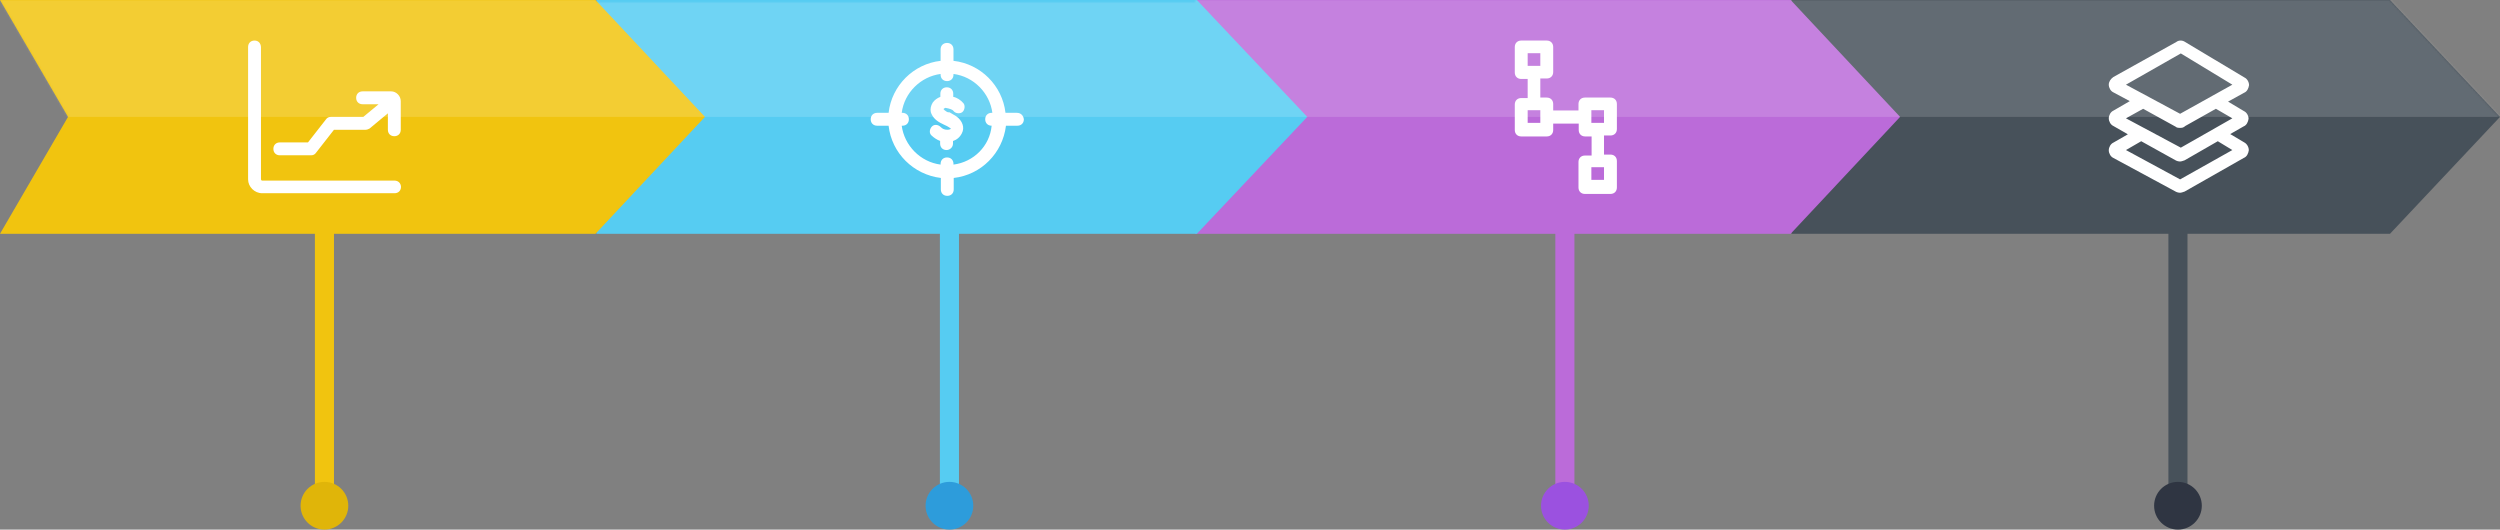 <svg width="1048" height="222" viewBox="0 0 1048 222" fill="none" xmlns="http://www.w3.org/2000/svg">
<rect x="0" y="0" width="1048" height="222" fill="#808080" stroke="none"/>
<path d="M140 14H132V212.07H140V14Z" fill="#F1C40F"/>
<circle cx="136" cy="212" r="10" fill="#E0B509"/>
<path d="M402 14H394V212.07H402V14Z" fill="#56CCF2"/>
<circle cx="398" cy="212" r="10" fill="#2D9CDB"/>
<path d="M660 14H652V212.845H660V14Z" fill="#BB6BD9"/>
<circle cx="656" cy="212" r="10" fill="#9B51E0"/>
<path d="M917 14H909V216H917V14Z" fill="#47515A"/>
<circle cx="913" cy="212" r="10" fill="#2F3542"/>
<path d="M1001.89 98H751V54.671V6.10352e-05H1001.89L1048 49L1001.89 98Z" fill="#47515A"/>
<path d="M750.635 98H501V0H750.635L796.519 49L750.635 98Z" fill="#BB6BD9"/>
<path d="M501.73 98H250V6.10352e-05H501.73L548 49L501.73 98Z" fill="#56CCF2"/>
<path d="M249.635 98H0L28.517 49L0 0H249.635L295.519 49L249.635 98Z" fill="#F1C40F"/>
<mask id="mask0" mask-type="alpha" maskUnits="userSpaceOnUse" x="0" y="0" width="1048" height="99">
<path d="M1001.89 98H751V54.671V0H1001.89L1048 49L1001.89 98Z" fill="#47515A"/>
<path d="M750.635 98H501V0H750.635L796.519 49L750.635 98Z" fill="#BB6BD9"/>
<path d="M501.73 99H250V1H501.73L548 50L501.73 99Z" fill="#56CCF2"/>
<path d="M249.635 98H0L28.517 49L0 0H249.635L295.519 49L249.635 98Z" fill="#F1C40F"/>
</mask>
<g mask="url(#mask0)">
<g style="mix-blend-mode:lighten" opacity="0.15">
<rect width="1059" height="49" fill="white"/>
</g>
</g>
<path d="M165.3 75.7H109.9C109.6 75.7 109.4 75.4 109.4 75.2V19.7C109.3 18.1 108.3 17 106.7 17C105.1 17 104 18.1 104 19.7V75.2C104 78.3 106.7 81 109.9 81H165.4C167 81 168.1 79.9 168.1 78.3C168 76.7 166.9 75.7 165.3 75.7Z" fill="white"/>
<path d="M164 38.3H152C150.4 38.3 149.3 39.4 149.3 41C149.3 42.6 150.4 43.7 152 43.7H158.7L152.3 49H138.7C137.9 49 137.1 49.3 136.6 50.1L129.1 59.7H117.3C115.7 59.7 114.6 60.8 114.6 62.4C114.6 64 115.7 65.1 117.3 65.1H130.4C131.2 65.1 132 64.8 132.5 64L140 54.4H153.3C153.8 54.4 154.6 54.1 154.9 53.9L162.6 47.5V54.4C162.6 56 163.7 57.1 165.3 57.1C166.9 57.1 168 56 168 54.4V42.4C168 40.2 166.1 38.3 164 38.3Z" fill="white"/>
<path d="M426.3 47.3H421.5C420.2 35.9 411.1 26.8 399.7 25.5V20.7C399.7 19.1 398.6 18 397 18C395.4 18 394.3 19.1 394.3 20.7V25.5C382.9 26.8 373.8 35.9 372.5 47.3H367.7C366.1 47.3 365 48.4 365 50C365 51.6 366.1 52.7 367.7 52.7H372.5C373.8 64.2 382.9 73.2 394.4 74.6V79.4C394.4 81 395.5 82.1 397.1 82.1C398.7 82.1 399.8 81 399.8 79.4V74.6C411.3 73.3 420.3 64.2 421.7 52.7H426.5C428.1 52.7 429.2 51.6 429.2 50C429 48.4 427.9 47.3 426.3 47.3ZM415.7 52.7C414.9 61.2 408.2 67.9 399.7 69V68.7C399.7 67.1 398.6 66 397 66C395.4 66 394.3 67.1 394.3 68.7V69C385.8 67.9 379.1 61 378 52.7H378.3C379.9 52.7 381 51.6 381 50C381 48.4 379.9 47.3 378.3 47.3H378C379.1 38.8 386 32.1 394.3 31V31.3C394.3 32.9 395.4 34 397 34C398.6 34 399.7 32.9 399.7 31.3V31C408.2 32.1 414.9 39 416 47.3H415.7C414.1 47.3 413 48.4 413 50C413 51.6 414.1 52.7 415.7 52.7Z" fill="white"/>
<path d="M399.7 46.5C400.5 47.6 402.4 47.8 403.4 47C404.4 46.2 404.7 44.3 403.9 43.3C402.8 42 401.2 40.9 399.6 40.6V39.3C399.6 37.7 398.5 36.6 396.9 36.6C395.3 36.6 394.2 37.7 394.2 39.3V40.6C392.9 41.1 391.8 41.9 391 43C390.2 44.3 389.9 45.7 390.2 47C390.7 48.6 391.8 50.2 394.2 51.5C394.7 51.8 395.3 52 395.8 52.3C396.6 52.6 397.4 53.1 397.9 53.4C398.4 53.7 398.4 53.9 398.7 53.9C398.4 54.2 397.9 54.4 397.1 54.4C395.8 54.4 395 53.9 394.4 53.3C393.3 52.2 391.7 52 390.7 53C389.7 54 389.4 55.7 390.4 56.7C391.4 57.7 392.8 58.6 394.1 59.1V60.2C394.1 61.8 395.2 62.9 396.8 62.9C398.1 62.9 399.5 61.8 399.5 60.2V59.1C401.1 58.6 402.4 57.5 403.2 55.9C404.5 53.5 403.5 50.6 400.8 48.7C400 48.2 398.9 47.6 398.1 47.1C397.6 47.1 397.3 47.1 396.8 46.8C396 46.3 395.7 46 395.5 45.7C395.8 45.4 396 45.4 396.3 45.2C398.1 45.5 399.4 46 399.7 46.5Z" fill="white"/>
<path d="M675.1 56.8C676.7 56.8 677.8 55.7 677.8 54.1V43.6C677.8 42 676.7 40.9 675.1 40.9H664.4C662.8 40.9 661.7 42 661.7 43.6V46.3H651.1V43.6C651.1 42 650 40.9 648.4 40.9H645.7V32.9H648.4C650 32.9 651.1 31.8 651.1 30.2V19.7C651.1 18.1 650 17 648.4 17H637.7C636.1 17 635 18.1 635 19.7V30.4C635 32 636.1 33.1 637.7 33.1H640.4V41.1H637.7C636.1 41.1 635 42.2 635 43.8V54.5C635 56.1 636.1 57.2 637.7 57.2H648.4C650 57.2 651.1 56.1 651.1 54.5V51.8H661.8V54.5C661.8 56.1 662.9 57.2 664.5 57.2H667.2V65.2H664.4C662.8 65.2 661.7 66.3 661.7 67.9V78.6C661.7 80.2 662.8 81.3 664.4 81.3H675.1C676.7 81.3 677.8 80.2 677.8 78.6V67.5C677.8 65.9 676.7 64.8 675.1 64.8H672.4V56.8H675.1ZM640.4 22.3H645.7V27.6H640.4V22.3ZM645.7 51.5H640.4V46.2H645.7V51.5ZM672.4 75.4H667.1V70.1H672.4V75.4ZM667.1 46.2H672.4V51.5H667.1V46.2Z" fill="white"/>
<path d="M940.8 59.7L934.9 56.2L940.5 53C941.8 52.5 942.4 51.1 942.6 49.8C942.6 48.5 941.8 47.1 940.7 46.6L934 42.6L940.7 38.9C942 38.4 942.6 37 942.8 35.7C942.8 34.4 942 33 940.9 32.5L916 17.6C914.9 16.8 913.3 16.8 912.3 17.6L885.9 32.3C884.8 33.1 884 34.2 884 35.5C884 36.8 884.8 38.2 885.9 38.7L892.8 42.4L885.9 46.4C884.8 46.9 884 48.3 884 49.6C884 50.9 884.8 52.3 885.9 52.8L892 56.3L885.9 59.8C884.8 60.3 884 61.7 884 63C884 64.3 884.8 65.7 885.9 66.2L912 80.3C912.5 80.6 913.3 80.8 913.9 80.8C914.4 80.8 915.2 80.5 915.8 80.3L940.6 66.2C941.9 65.7 942.5 64.3 942.7 63C942.7 61.6 941.9 60.3 940.8 59.7ZM891.2 35.5L914.2 22.4L935.8 35.5L913.9 47.7L891.2 35.5ZM891.2 49.6L898.4 45.6L912 53.1C912.5 53.6 913.3 53.6 913.9 53.6C913.9 53.6 913.9 53.6 914.2 53.6C915 53.6 915.5 53.3 916.1 52.8L928.9 45.6L935.8 49.6L914.2 61.9L891.2 49.6ZM913.9 75.2L891.2 62.9L897.6 59.2L912 67.2C912.5 67.5 913.3 67.7 913.9 67.7C914.4 67.7 915.2 67.4 915.8 67.2L929.7 59.2L935.8 62.9L913.9 75.2Z" fill="white"/>
</svg>
